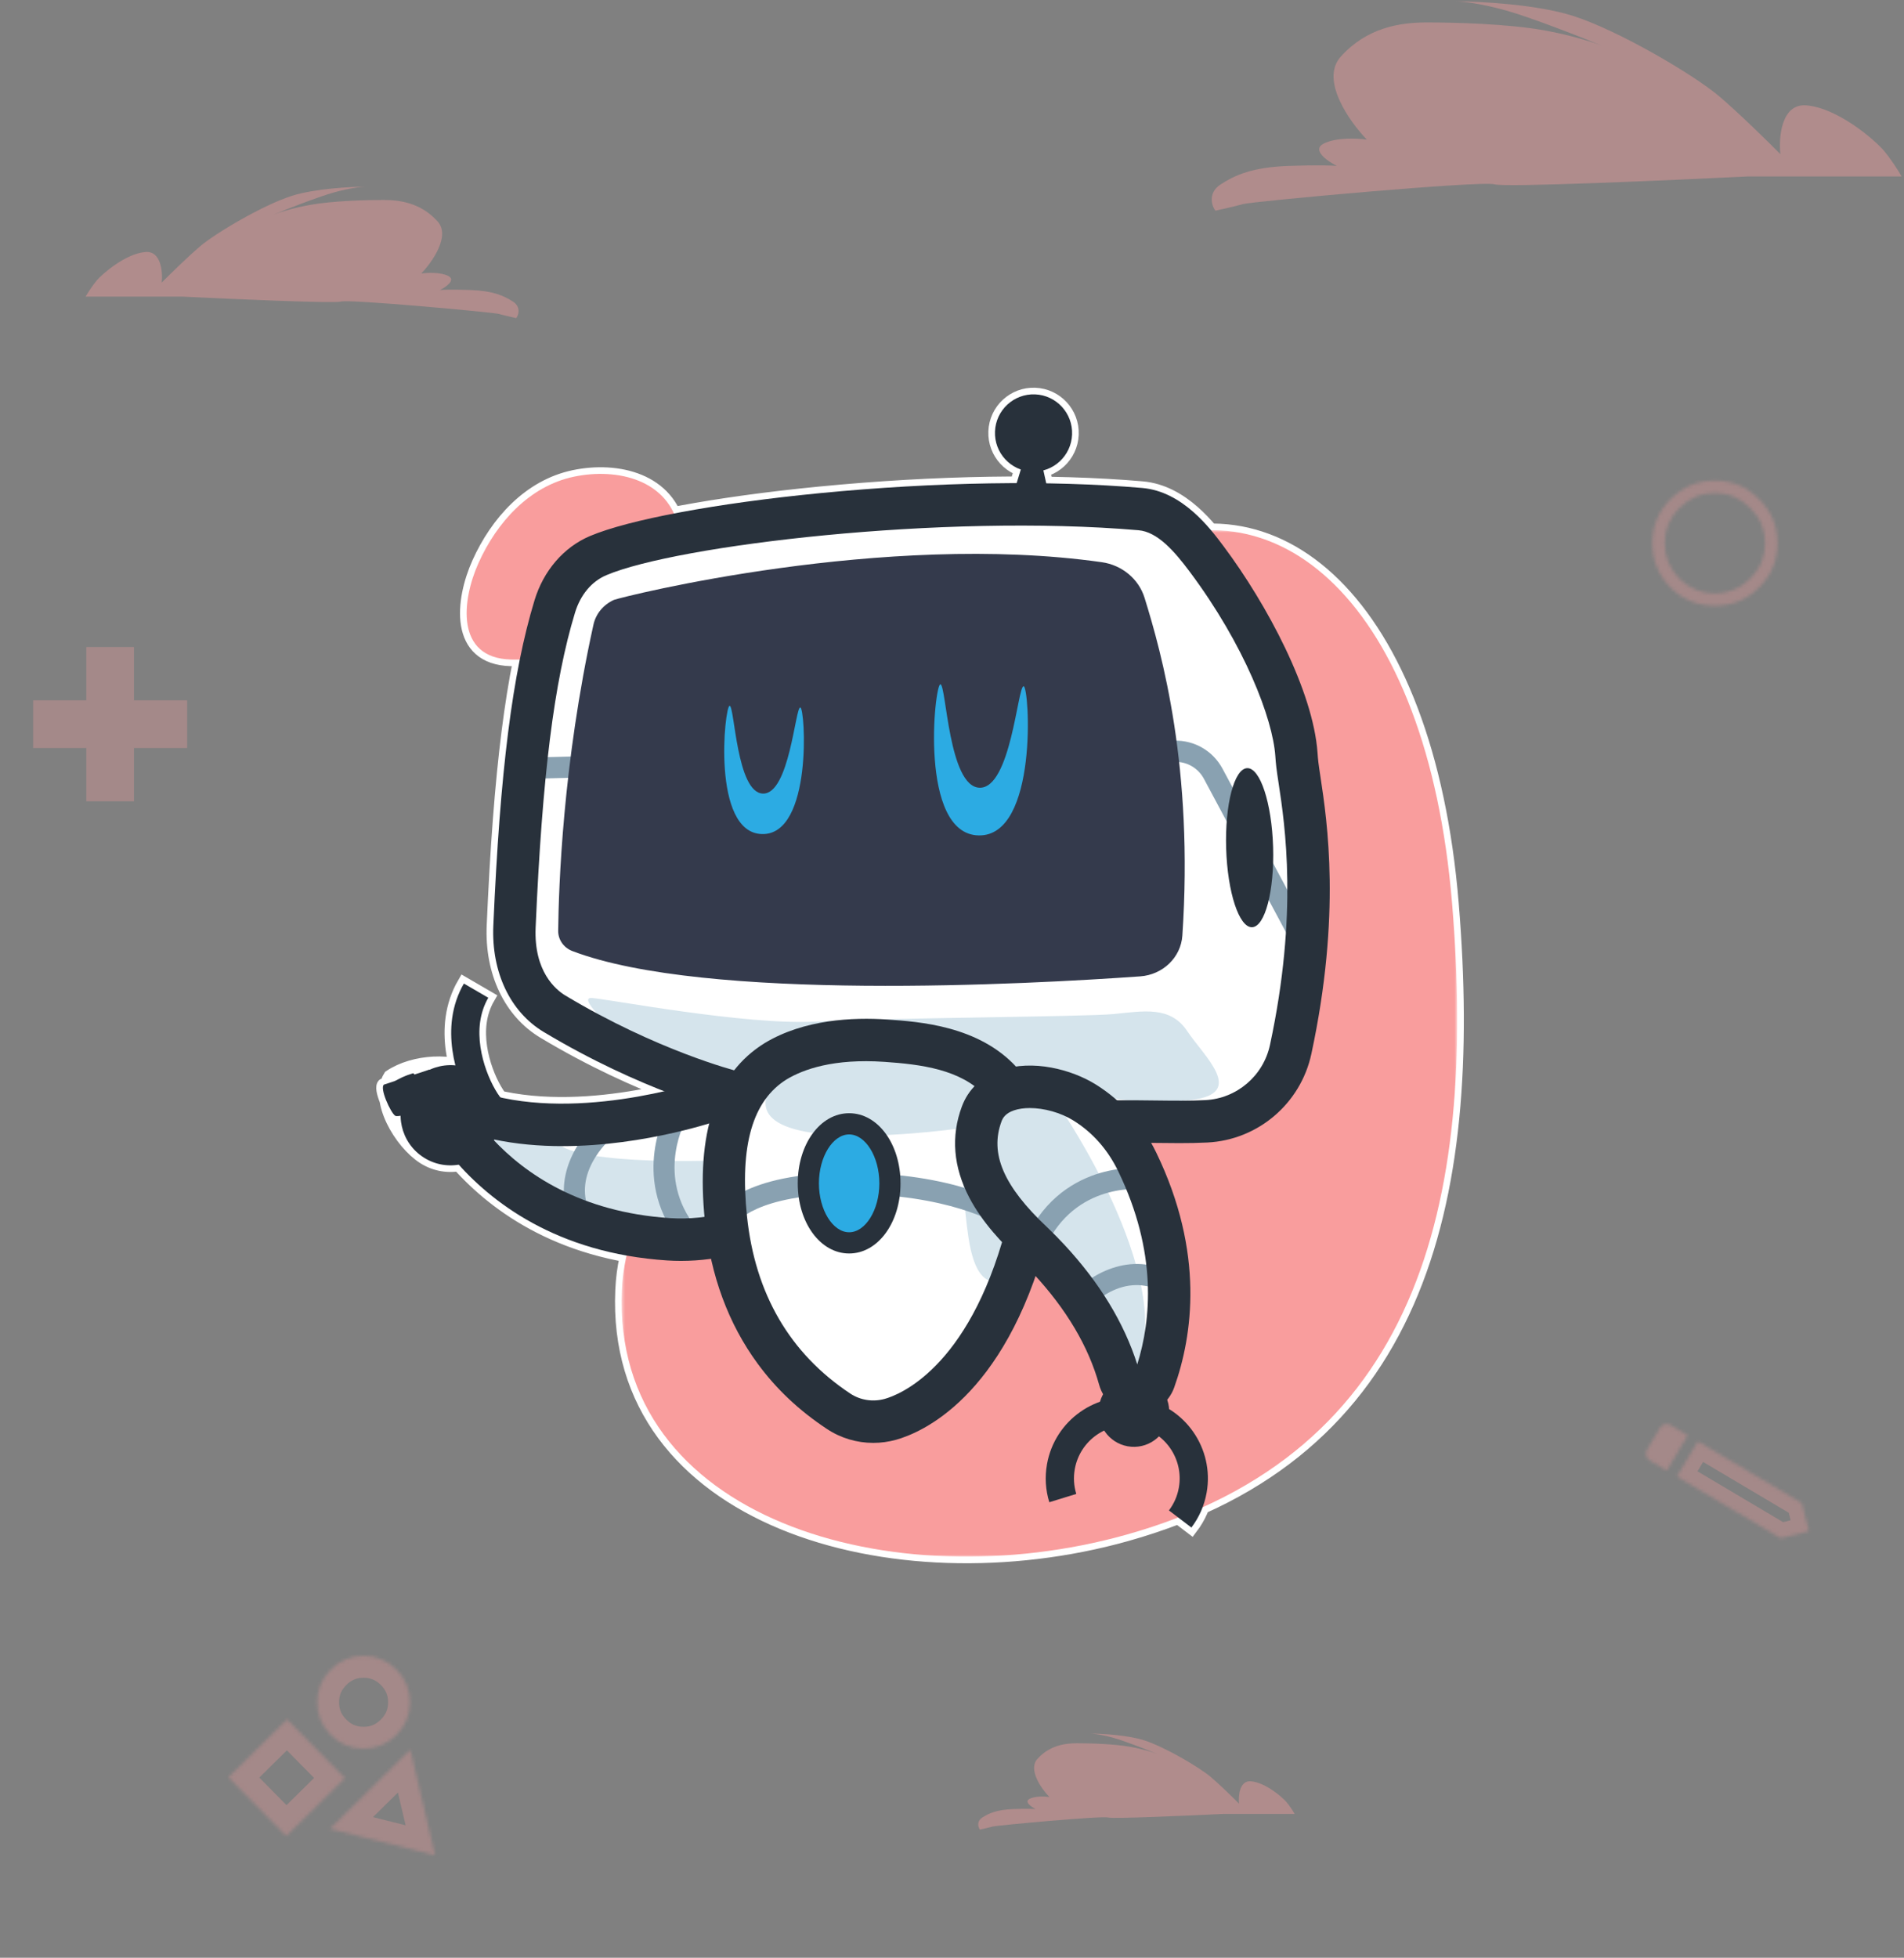 <svg width="574" height="590" viewBox="0 0 574 590" fill="none" xmlns="http://www.w3.org/2000/svg">
<rect x="0" y="0" width="574" height="590" fill="#808080" stroke="none"/>
<path opacity="0.4" d="M155.623 95.861C156.116 95.363 157.35 92.625 154.635 90.882C151.921 89.139 148.712 87.645 141.802 87.397C136.274 87.197 133.411 87.314 132.67 87.397C134.48 86.484 137.508 84.359 135.138 83.164C132.769 81.969 128.721 82.168 126.994 82.417C130.284 79.015 135.879 71.115 131.93 66.733C126.994 61.256 120.824 60.26 115.641 60.26C110.458 60.26 100.339 60.509 93.429 61.754C87.995 62.733 83.864 64.112 82.397 64.711C86.466 63.037 95.68 59.405 100.586 58.019C105.522 56.625 109.06 56.277 110.211 56.277C105.687 56.277 94.91 56.824 87.999 59.015C79.361 61.754 65.047 70.218 60.358 74.202C56.606 77.388 51.062 82.832 48.758 85.156C49.087 81.919 48.561 75.546 43.822 75.944C37.899 76.442 30.988 82.417 29.261 84.409C27.879 86.002 26.381 88.392 25.805 89.388H54.928C70.065 90.135 100.833 91.479 102.807 90.882C105.275 90.135 148.712 94.118 150.44 94.616C151.822 95.015 154.471 95.612 155.623 95.861Z" fill="#F99D9D"/>
<path opacity="0.4" d="M295.428 551.374C295.067 551.01 294.165 549.008 296.149 547.735C298.134 546.461 300.478 545.37 305.529 545.188C309.569 545.042 311.661 545.127 312.202 545.188C310.879 544.521 308.667 542.968 310.398 542.095C312.13 541.221 315.088 541.367 316.35 541.549C313.946 539.062 309.857 533.289 312.743 530.086C316.35 526.084 320.86 525.356 324.647 525.356C328.435 525.356 335.83 525.538 340.88 526.448C344.852 527.163 347.87 528.171 348.943 528.609C345.969 527.386 339.235 524.731 335.65 523.718C332.042 522.7 329.457 522.445 328.615 522.445C331.922 522.445 339.798 522.845 344.848 524.446C351.161 526.448 361.622 532.634 365.049 535.545C367.791 537.874 371.843 541.852 373.526 543.55C373.286 541.185 373.671 536.527 377.134 536.818C381.462 537.182 386.513 541.549 387.775 543.004C388.785 544.169 389.88 545.915 390.3 546.643H369.017C357.955 547.189 335.469 548.172 334.026 547.735C332.223 547.189 300.478 550.1 299.216 550.464C298.206 550.755 296.27 551.192 295.428 551.374Z" fill="#F99D9D"/>
<g opacity="0.3">
<mask id="path-3-outside-1_242_2982" maskUnits="userSpaceOnUse" x="9.703" y="194.361" width="47" height="48" fill="black">
<rect fill="white" x="9.703" y="194.361" width="47" height="48"/>
<path d="M51.9 220.873H35.838V236.935H30.568V220.873H14.506V215.603H30.568V199.541H35.838V215.603H51.9V220.873Z"/>
</mask>
<path d="M51.9 220.873V225.423H56.45V220.873H51.9ZM35.838 220.873V216.323H31.288V220.873H35.838ZM35.838 236.935V241.485H40.389V236.935H35.838ZM30.568 236.935H26.018V241.485H30.568V236.935ZM30.568 220.873H35.118V216.323H30.568V220.873ZM14.506 220.873H9.956V225.423H14.506V220.873ZM14.506 215.603V211.052H9.956V215.603H14.506ZM30.568 215.603V220.153H35.118V215.603H30.568ZM30.568 199.541V194.991H26.018V199.541H30.568ZM35.838 199.541H40.389V194.991H35.838V199.541ZM35.838 215.603H31.288V220.153H35.838V215.603ZM51.9 215.603H56.45V211.052H51.9V215.603ZM51.9 216.323H35.838V225.423H51.9V216.323ZM31.288 220.873V236.935H40.389V220.873H31.288ZM35.838 232.384H30.568V241.485H35.838V232.384ZM35.118 236.935V220.873H26.018V236.935H35.118ZM30.568 216.323H14.506V225.423H30.568V216.323ZM19.057 220.873V215.603H9.956V220.873H19.057ZM14.506 220.153H30.568V211.052H14.506V220.153ZM35.118 215.603V199.541H26.018V215.603H35.118ZM30.568 204.092H35.838V194.991H30.568V204.092ZM31.288 199.541V215.603H40.389V199.541H31.288ZM35.838 220.153H51.9V211.052H35.838V220.153ZM47.349 215.603V220.873H56.45V215.603H47.349Z" fill="#F99D9D" mask="url(#path-3-outside-1_242_2982)"/>
</g>
<g opacity="0.3">
<mask id="path-5-inside-2_242_2982" fill="white">
<path d="M506.289 174.41C509.299 177.361 512.87 178.836 517.001 178.836C521.132 178.836 524.673 177.361 527.624 174.41C530.634 171.4 532.139 167.83 532.139 163.698C532.139 159.567 530.634 156.026 527.624 153.075C524.673 150.065 521.132 148.56 517.001 148.56C512.87 148.56 509.299 150.065 506.289 153.075C503.338 156.026 501.863 159.567 501.863 163.698C501.863 167.83 503.338 171.4 506.289 174.41ZM503.633 150.419C507.352 146.701 511.807 144.842 517.001 144.842C522.195 144.842 526.621 146.701 530.28 150.419C533.998 154.078 535.857 158.505 535.857 163.698C535.857 168.892 533.998 173.348 530.28 177.066C526.621 180.725 522.195 182.554 517.001 182.554C511.807 182.554 507.352 180.725 503.633 177.066C499.974 173.348 498.145 168.892 498.145 163.698C498.145 158.505 499.974 154.078 503.633 150.419Z"/>
</mask>
<path d="M506.289 174.41L503.424 177.219L503.452 177.248L503.48 177.275L506.289 174.41ZM527.624 153.075L524.759 155.884L524.787 155.913L524.815 155.941L527.624 153.075ZM530.28 150.419L527.42 153.234L527.442 153.257L527.465 153.279L530.28 150.419ZM503.633 177.066L500.773 179.881L500.796 179.903L500.819 179.926L503.633 177.066ZM503.48 177.275C507.223 180.945 511.796 182.849 517.001 182.849V174.823C513.944 174.823 511.375 173.777 509.099 171.545L503.48 177.275ZM517.001 182.849C522.209 182.849 526.767 180.942 530.462 177.248L524.787 171.572C522.58 173.779 520.056 174.823 517.001 174.823V182.849ZM530.462 177.248C534.199 173.511 536.152 168.929 536.152 163.698H528.126C528.126 166.73 527.07 169.29 524.787 171.572L530.462 177.248ZM536.152 163.698C536.152 158.465 534.196 153.898 530.433 150.21L524.815 155.941C527.073 158.154 528.126 160.669 528.126 163.698H536.152ZM530.49 150.266C526.801 146.504 522.235 144.547 517.001 144.547V152.573C520.03 152.573 522.545 153.627 524.759 155.884L530.49 150.266ZM517.001 144.547C511.77 144.547 507.189 146.501 503.452 150.238L509.127 155.913C511.41 153.63 513.97 152.573 517.001 152.573V144.547ZM503.452 150.238C499.757 153.932 497.85 158.491 497.85 163.698H505.876C505.876 160.643 506.92 158.12 509.127 155.913L503.452 150.238ZM497.85 163.698C497.85 168.904 499.754 173.476 503.424 177.219L509.155 171.601C506.923 169.324 505.876 166.755 505.876 163.698H497.85ZM506.471 153.257C509.447 150.281 512.886 148.855 517.001 148.855V140.829C510.728 140.829 505.256 143.122 500.796 147.582L506.471 153.257ZM517.001 148.855C521.114 148.855 524.511 150.279 527.42 153.234L533.14 147.605C528.73 143.124 523.275 140.829 517.001 140.829V148.855ZM527.465 153.279C530.421 156.188 531.844 159.585 531.844 163.698H539.87C539.87 157.424 537.575 151.969 533.095 147.559L527.465 153.279ZM531.844 163.698C531.844 167.813 530.419 171.252 527.442 174.228L533.117 179.903C537.578 175.443 539.87 169.971 539.87 163.698H531.844ZM527.442 174.228C524.539 177.132 521.135 178.542 517.001 178.542V186.567C523.254 186.567 528.703 184.318 533.117 179.903L527.442 174.228ZM517.001 178.542C512.866 178.542 509.419 177.13 506.448 174.206L500.819 179.926C505.284 184.32 510.749 186.567 517.001 186.567V178.542ZM506.494 174.251C503.57 171.28 502.158 167.833 502.158 163.698H494.132C494.132 169.95 496.379 175.416 500.773 179.881L506.494 174.251ZM502.158 163.698C502.158 159.565 503.568 156.16 506.471 153.257L500.796 147.582C496.381 151.996 494.132 157.445 494.132 163.698H502.158Z" fill="#F99D9D" mask="url(#path-5-inside-2_242_2982)"/>
</g>
<g opacity="0.3">
<mask id="path-7-inside-3_242_2982" fill="white">
<path d="M86.305 553.325L104.001 535.882L86.557 518.186L68.862 535.63L86.305 553.325ZM95.637 512.908C95.61 516.744 96.956 520.042 99.676 522.801C102.396 525.561 105.674 526.954 109.51 526.982C113.346 527.009 116.644 525.663 119.403 522.943C122.163 520.223 123.556 516.945 123.584 513.109C123.611 509.273 122.265 505.975 119.545 503.216C116.825 500.456 113.547 499.063 109.711 499.035C105.875 499.008 102.577 500.354 99.818 503.074C97.058 505.794 95.665 509.073 95.637 512.908ZM131.166 559.093L123.688 527.289L99.473 551.159L131.166 559.093Z"/>
</mask>
<path d="M86.305 553.325L90.929 558.016L86.239 562.64L81.615 557.949L86.305 553.325ZM104.001 535.882L108.692 531.258L113.315 535.948L108.625 540.572L104.001 535.882ZM86.557 518.186L81.933 513.495L86.624 508.871L91.248 513.562L86.557 518.186ZM68.862 535.63L64.171 540.254L59.547 535.563L64.238 530.939L68.862 535.63ZM95.637 512.908L89.051 512.861L95.637 512.908ZM109.51 526.982L109.463 533.568L109.51 526.982ZM123.584 513.109L116.997 513.061L123.584 513.109ZM109.711 499.035L109.663 505.622L109.711 499.035ZM131.166 559.093L137.578 557.585L140.052 568.107L129.566 565.482L131.166 559.093ZM123.688 527.289L119.064 522.598L127.415 514.366L130.099 525.781L123.688 527.289ZM99.473 551.159L97.874 557.549L86.497 554.701L94.849 546.468L99.473 551.159ZM81.681 548.634L99.377 531.191L108.625 540.572L90.929 558.016L81.681 548.634ZM99.31 540.506L81.867 522.81L91.248 513.562L108.692 531.258L99.31 540.506ZM91.181 522.877L73.486 540.32L64.238 530.939L81.933 513.495L91.181 522.877ZM73.553 531.006L90.996 548.701L81.615 557.949L64.171 540.254L73.553 531.006ZM102.224 512.956C102.209 515.025 102.859 516.648 104.367 518.177L94.986 527.425C91.053 523.436 89.01 518.464 89.051 512.861L102.224 512.956ZM104.367 518.177C105.875 519.707 107.488 520.38 109.558 520.395L109.463 533.568C103.861 533.528 98.918 531.415 94.986 527.425L104.367 518.177ZM109.558 520.395C111.627 520.41 113.25 519.76 114.779 518.252L124.027 527.634C120.038 531.566 115.066 533.609 109.463 533.568L109.558 520.395ZM114.779 518.252C116.309 516.744 116.982 515.131 116.997 513.061L130.17 513.156C130.13 518.758 128.017 523.701 124.027 527.634L114.779 518.252ZM116.997 513.061C117.012 510.992 116.362 509.369 114.854 507.84L124.236 498.592C128.168 502.581 130.211 507.553 130.17 513.156L116.997 513.061ZM114.854 507.84C113.346 506.31 111.733 505.637 109.663 505.622L109.758 492.449C115.36 492.489 120.303 494.602 124.236 498.592L114.854 507.84ZM109.663 505.622C107.594 505.607 105.971 506.257 104.442 507.765L95.194 498.383C99.183 494.451 104.155 492.408 109.758 492.449L109.663 505.622ZM104.442 507.765C102.912 509.273 102.239 510.886 102.224 512.956L89.051 512.861C89.091 507.259 91.204 502.316 95.194 498.383L104.442 507.765ZM124.754 560.6L117.276 528.797L130.099 525.781L137.578 557.585L124.754 560.6ZM128.312 531.98L104.097 555.85L94.849 546.468L119.064 522.598L128.312 531.98ZM101.072 544.769L132.765 552.703L129.566 565.482L97.874 557.549L101.072 544.769Z" fill="#F99D9D" mask="url(#path-7-inside-3_242_2982)"/>
</g>
<g opacity="0.3">
<mask id="path-9-inside-4_242_2982" fill="white">
<path d="M503.621 429.484L508.797 432.556L502.495 443.174L497.319 440.102C496.788 439.787 496.441 439.312 496.279 438.677C496.118 438.043 496.194 437.46 496.509 436.929L500.448 430.293C500.764 429.762 501.238 429.415 501.873 429.254C502.507 429.092 503.09 429.168 503.621 429.484ZM536.872 463.578L505.548 444.986L511.85 434.368L543.174 452.96L545.332 461.42L536.872 463.578Z"/>
</mask>
<path d="M508.797 432.556L512.691 434.867L515.001 430.974L511.108 428.663L508.797 432.556ZM502.495 443.174L500.184 447.067L504.077 449.378L506.388 445.485L502.495 443.174ZM536.872 463.578L534.561 467.471L536.174 468.429L537.991 467.965L536.872 463.578ZM505.548 444.986L501.655 442.675L499.344 446.569L503.237 448.879L505.548 444.986ZM511.85 434.368L514.161 430.475L510.268 428.164L507.957 432.057L511.85 434.368ZM543.174 452.96L547.561 451.841L547.098 450.024L545.485 449.067L543.174 452.96ZM545.332 461.42L546.451 465.807L550.838 464.688L549.719 460.301L545.332 461.42ZM501.31 433.377L506.487 436.449L511.108 428.663L505.932 425.59L501.31 433.377ZM504.904 430.245L498.602 440.864L506.388 445.485L512.691 434.867L504.904 430.245ZM504.806 439.281L499.629 436.209L495.008 443.995L500.184 447.067L504.806 439.281ZM499.629 436.209C499.864 436.348 500.112 436.559 500.318 436.841C500.521 437.119 500.621 437.381 500.666 437.558L491.893 439.796C492.331 441.516 493.377 443.027 495.008 443.995L499.629 436.209ZM500.666 437.558C500.712 437.736 500.749 438.013 500.704 438.355C500.659 438.702 500.542 439.005 500.403 439.24L492.616 434.618C491.648 436.249 491.454 438.077 491.893 439.796L500.666 437.558ZM500.403 439.24L504.342 432.604L496.555 427.982L492.616 434.618L500.403 439.24ZM504.342 432.604C504.202 432.838 503.992 433.086 503.709 433.292C503.431 433.495 503.169 433.595 502.992 433.64L500.754 424.867C499.034 425.305 497.523 426.351 496.555 427.982L504.342 432.604ZM502.992 433.64C502.815 433.686 502.537 433.723 502.195 433.678C501.848 433.633 501.545 433.516 501.31 433.377L505.932 425.59C504.301 424.622 502.474 424.428 500.754 424.867L502.992 433.64ZM539.183 459.685L507.859 441.093L503.237 448.879L534.561 467.471L539.183 459.685ZM509.441 447.297L515.743 436.679L507.957 432.057L501.655 442.675L509.441 447.297ZM509.539 438.261L540.864 456.853L545.485 449.067L514.161 430.475L509.539 438.261ZM538.787 454.079L540.945 462.539L549.719 460.301L547.561 451.841L538.787 454.079ZM544.213 457.034L535.753 459.191L537.991 467.965L546.451 465.807L544.213 457.034Z" fill="#F99D9D" mask="url(#path-9-inside-4_242_2982)"/>
</g>
<path opacity="0.4" d="M366.437 63.492C365.651 62.699 363.684 58.335 368.01 55.558C372.336 52.781 377.449 50.401 388.46 50.004C397.269 49.687 401.831 49.872 403.011 50.004C400.127 48.549 395.303 45.164 399.079 43.26C402.854 41.355 409.304 41.673 412.056 42.07C406.813 36.648 397.899 24.059 404.191 17.077C412.056 8.349 421.888 6.763 430.147 6.763C438.406 6.763 454.53 7.159 465.541 9.143C474.2 10.703 480.782 12.901 483.121 13.855C476.636 11.188 461.954 5.4 454.136 3.192C446.271 0.971 440.634 0.415 438.799 0.415C446.009 0.415 463.181 1.288 474.193 4.779C487.957 9.143 510.767 22.631 518.239 28.978C524.217 34.056 533.052 42.731 536.723 46.433C536.199 41.276 537.038 31.12 544.588 31.755C554.027 32.549 565.038 42.07 567.791 45.243C569.994 47.782 572.379 51.591 573.297 53.178H526.891C502.771 54.368 453.743 56.51 450.597 55.558C446.664 54.368 377.449 60.715 374.696 61.508C372.493 62.143 368.272 63.095 366.437 63.492Z" fill="#F99D9D"/>
<path fill-rule="evenodd" clip-rule="evenodd" d="M187.492 388.807C184.389 457.907 269.188 482.204 339.509 462.515C427.232 437.954 445.265 363.526 437.773 272.405C430.281 181.284 384.017 141.985 337.85 167.321C291.684 192.657 337.708 276.766 300.314 302.208C262.92 327.65 189.98 333.376 187.492 388.807Z" fill="#F99D9D"/>
<path fill-rule="evenodd" clip-rule="evenodd" d="M154.064 198.762C137.241 198.344 139.2 180.905 144.265 169.657C149.732 157.515 159.501 146.517 172.976 143.669C186.136 140.888 201.772 144.569 204.703 159.525C207.952 176.101 182.728 199.475 154.064 198.762Z" fill="#F99D9D"/>
<path fill-rule="evenodd" clip-rule="evenodd" d="M345.043 421.045C345.043 421.045 351.526 371.846 351.387 368.859C351.248 365.872 342.329 344.497 342.329 344.497L361.331 338.68C361.331 338.68 380.721 334.492 384.599 317.346C388.477 300.2 398.947 226.757 388.089 207.327C377.23 187.898 356.677 158.387 345.043 157.016C333.409 155.645 223.662 160.308 223.662 160.308C223.662 160.308 184.495 168.079 183.331 168.468C182.168 168.857 171.697 179.349 171.697 179.349C171.697 179.349 158.124 255.901 158.124 258.233C158.124 260.564 154.634 286.211 159.676 293.594C164.717 300.978 168.207 309.527 174.412 312.635C180.617 315.744 208.926 331.676 208.926 331.676C208.926 331.676 197.68 335.216 184.883 336.361C172.085 337.505 134.18 340.225 134.18 340.225C134.18 340.225 154.599 357.712 158.882 360.432C163.166 363.152 181.78 372.747 190.7 373.584C199.619 374.421 219.397 373.968 219.397 373.968C219.397 373.968 225.214 393.851 229.867 401.623C234.521 409.395 242.277 423.772 247.318 426.493C252.359 429.213 268.647 431.544 272.913 427.27C277.178 422.995 289.588 405.509 290.751 402.788C291.915 400.068 306.263 385.69 307.039 383.747C307.815 381.805 310.917 375.074 310.917 375.074L345.043 421.045Z" fill="white"/>
<path fill-rule="evenodd" clip-rule="evenodd" d="M186.861 312.129C186.861 312.129 173.531 300.476 178.352 300.76C183.174 301.044 224.584 309.003 245.855 307.866C267.128 306.729 326.974 306.444 335.766 305.592C344.559 304.739 352.784 303.034 357.889 310.707C362.995 318.381 375.758 329.465 359.307 331.455C342.857 333.444 328.959 329.75 328.959 329.75L319.883 334.297C319.883 334.297 353.919 384.033 343.14 411.317C332.362 438.601 334.348 406.77 332.93 403.075C331.512 399.38 314.777 376.075 313.643 375.223C312.509 374.37 306.772 382.161 306.772 382.161C306.772 382.161 295.349 395.828 291.945 372.807C289.078 353.409 290.953 339.839 290.953 339.839C290.953 339.839 219.762 350.346 232.242 327.542C244.722 304.739 218.226 339.697 218.226 339.697L218.333 349.644C218.333 349.644 174.949 351.633 167.575 344.244C160.2 336.855 145.071 337.379 144.695 338.68C144.317 339.98 172.963 370.614 174.382 370.929C175.8 371.243 214.089 374.56 214.089 374.56L218.226 331.738L186.861 312.129Z" fill="#D5E4EC"/>
<path fill-rule="evenodd" clip-rule="evenodd" d="M221.615 368.859C221.65 368.805 221.663 368.774 221.663 368.774L216.047 365.737C216.726 364.477 223.615 353.423 255.99 353.423C287.958 353.423 303.371 363.022 304.012 363.431L300.594 368.831C300.45 368.741 285.9 359.817 255.99 359.817C227.567 359.817 221.672 368.769 221.615 368.859Z" fill="#89A1B1"/>
<path fill-rule="evenodd" clip-rule="evenodd" d="M389.791 284.89L362.946 234.709C361.207 231.46 357.837 229.501 354.164 229.598L159.05 234.732L158.883 228.34L353.997 223.205C360.099 223.046 365.684 226.296 368.57 231.688L395.415 281.869L389.791 284.89Z" fill="#89A1B1"/>
<path fill-rule="evenodd" clip-rule="evenodd" d="M263.266 434.835C258.328 434.835 253.464 433.403 249.289 430.636C240.858 425.045 234.027 418.606 228.407 410.951C219.587 398.94 214.238 384.463 212.509 367.922C209.742 341.458 215.806 323.433 230.532 314.349L230.592 314.313C242.427 307.189 257.194 306.537 267.499 307.246C277.14 307.909 295.084 309.142 306.496 321.648C306.893 322.079 307.304 322.555 307.736 323.083L297.863 331.188C297.589 330.854 297.338 330.562 297.094 330.297C289.728 322.226 277.505 320.754 266.626 320.006C251.298 318.952 242.165 322.275 237.195 325.257C226.885 331.638 222.962 345.159 225.202 366.589C227.643 389.931 238.116 407.891 256.332 419.97C259.369 421.982 263.164 422.565 266.743 421.567C270.841 420.425 291.857 412.592 303.194 370.46L315.517 373.789C302.707 421.395 277.565 431.826 270.164 433.889C267.891 434.523 265.57 434.835 263.266 434.835Z" fill="#28313B"/>
<path fill-rule="evenodd" clip-rule="evenodd" d="M185.079 180.788C187.91 179.76 266.443 160.079 332.173 169.431C338.259 170.297 343.285 174.48 345.047 180.149C350.281 196.989 359.851 231.392 356.444 281.957C356.002 288.526 350.569 293.757 343.742 294.243C310.021 296.639 212.686 301.922 172.553 286.616C169.947 285.622 168.244 283.196 168.275 280.502C168.432 267.359 169.623 230.258 178.911 188.232C179.635 184.957 181.927 182.209 185.079 180.788Z" fill="#343A4C"/>
<path fill-rule="evenodd" clip-rule="evenodd" d="M348.191 344.436C344.553 344.392 340.428 344.342 335.834 344.374L335.745 331.585C340.462 331.552 344.65 331.604 348.346 331.648C353.869 331.715 358.639 331.773 363.348 331.54C372.836 331.072 380.858 324.236 382.859 314.916C391.4 275.175 387.385 248.705 385.455 235.985C385.175 234.142 384.934 232.55 384.774 231.206C384.63 230.004 384.541 228.85 384.466 227.784C383.683 216.625 375.272 194.497 358.657 172.284C354.025 166.087 348.953 160.288 343.242 159.797C284.202 154.726 203.926 164.361 182.805 173.334C178.347 175.228 174.988 179.246 173.346 184.645C167.012 205.485 163.463 233.854 161.478 279.506C160.897 292.81 167.568 298.287 170.463 300.025C198.2 316.664 221.873 322.703 222.109 322.763L219.015 335.171C217.976 334.91 193.253 328.602 163.906 310.997C153.789 304.925 148.115 292.945 148.726 278.948C150.761 232.162 154.473 202.845 161.137 180.92C163.858 171.965 169.94 164.908 177.824 161.559C189.472 156.61 216.038 151.653 247.153 148.622C282.037 145.225 316.548 144.668 344.332 147.054C356.528 148.102 364.865 159.255 368.871 164.615C382.029 182.207 395.893 208.285 397.198 226.888C397.261 227.79 397.335 228.753 397.447 229.684C397.584 230.832 397.811 232.329 398.074 234.063C400.117 247.537 404.37 275.574 395.337 317.607C392.122 332.58 379.226 343.561 363.978 344.314C361.167 344.453 358.401 344.497 355.525 344.497C353.182 344.497 350.766 344.467 348.191 344.436Z" fill="#28313B"/>
<path fill-rule="evenodd" clip-rule="evenodd" d="M369.649 255.678C370.052 268.915 373.545 279.549 377.453 279.43C381.362 279.311 384.204 268.484 383.802 255.246C383.4 242.01 379.906 231.375 375.998 231.495C372.089 231.613 369.247 242.441 369.649 255.678Z" fill="#28313B"/>
<path fill-rule="evenodd" clip-rule="evenodd" d="M299.961 130.038C300.212 123.608 305.618 118.598 312.035 118.85C318.452 119.101 323.452 124.518 323.201 130.948C322.95 137.378 317.544 142.388 311.127 142.136C304.709 141.885 299.711 136.468 299.961 130.038Z" fill="#28313B"/>
<path fill-rule="evenodd" clip-rule="evenodd" d="M303.189 156.439L317.926 157.016L314.307 140.672L308.071 140.428L303.189 156.439Z" fill="#28313B"/>
<path fill-rule="evenodd" clip-rule="evenodd" d="M243.689 356.62C243.689 346.712 249.196 338.68 255.99 338.68C262.783 338.68 268.29 346.712 268.29 356.62C268.29 366.528 262.783 374.56 255.99 374.56C249.196 374.56 243.689 366.528 243.689 356.62Z" fill="#2CABE3"/>
<path fill-rule="evenodd" clip-rule="evenodd" d="M255.99 341.877C251.052 341.877 246.88 348.629 246.88 356.62C246.88 364.611 251.052 371.362 255.99 371.362C260.928 371.362 265.1 364.611 265.1 356.62C265.1 348.629 260.928 341.877 255.99 341.877ZM255.99 377.757C247.302 377.757 240.498 368.473 240.498 356.62C240.498 344.767 247.302 335.483 255.99 335.483C264.676 335.483 271.481 344.767 271.481 356.62C271.481 368.473 264.676 377.757 255.99 377.757Z" fill="#28313B"/>
<path fill-rule="evenodd" clip-rule="evenodd" d="M316.056 373.968L310.44 370.932C316.643 359.411 326.072 354.908 332.89 353.161C340.222 351.28 346.12 352.114 346.367 352.15L345.449 358.478C344.651 358.365 325.769 355.93 316.056 373.968Z" fill="#89A1B1"/>
<path fill-rule="evenodd" clip-rule="evenodd" d="M326.99 395.395L322.023 391.38C326.395 385.933 338.16 377.112 351.387 382.707L348.905 388.598C343.922 386.49 338.794 386.922 333.663 389.882C329.579 392.238 327.015 395.364 326.99 395.395Z" fill="#89A1B1"/>
<path fill-rule="evenodd" clip-rule="evenodd" d="M352.308 427.237C351.281 433.031 345.761 436.894 339.978 435.865C334.195 434.835 330.34 429.303 331.367 423.508C332.395 417.715 337.916 413.851 343.698 414.881C349.48 415.911 353.336 421.442 352.308 427.237Z" fill="#28313B"/>
<path fill-rule="evenodd" clip-rule="evenodd" d="M359.171 460.347L352.397 455.187C353.934 453.161 354.94 450.854 355.387 448.327C356.924 439.662 351.139 431.36 342.491 429.82C333.841 428.281 325.554 434.077 324.018 442.742C323.569 445.269 323.721 447.783 324.468 450.216L316.334 452.721C315.187 448.982 314.953 445.123 315.64 441.251C317.998 427.957 330.712 419.063 343.979 421.425C357.247 423.787 366.123 436.524 363.765 449.819C363.079 453.691 361.533 457.233 359.171 460.347Z" fill="#28313B"/>
<path fill-rule="evenodd" clip-rule="evenodd" d="M310.451 333.928C308.695 333.928 307.057 334.155 305.664 334.632C303.091 335.513 302.3 336.946 301.928 337.947C298.328 347.649 302.542 357.461 315.591 369.762L315.783 369.945C315.874 370.032 315.967 370.12 316.059 370.21C317.678 371.769 319.306 373.427 320.869 375.109C331.483 386.529 338.869 398.654 342.849 411.191C347.051 397.739 348.947 377.423 337.106 352.963C333.951 346.447 329.416 341.312 323.626 337.698C319.766 335.292 314.752 333.928 310.451 333.928ZM342.81 426.045C342.663 426.045 342.515 426.042 342.366 426.037C337.169 425.846 332.745 422.348 331.358 417.329C328.172 405.827 321.5 394.552 311.527 383.823C310.125 382.313 308.665 380.827 307.188 379.404L306.841 379.073C302.482 374.964 296.222 368.604 292.178 360.844C287.388 351.648 286.642 342.445 289.965 333.49C291.912 328.245 295.914 324.454 301.539 322.529C311.313 319.184 323.062 322.285 330.371 326.84C338.239 331.751 344.368 338.661 348.589 347.381C363.175 377.512 359.568 402.504 353.974 418.164C352.277 422.922 347.826 426.045 342.81 426.045Z" fill="#28313B"/>
<path fill-rule="evenodd" clip-rule="evenodd" d="M206.352 375.641C197.596 365.926 196.519 355.515 197.158 348.492C197.844 340.94 200.603 335.65 200.72 335.429L206.36 338.422L203.54 336.925L206.364 338.415C205.991 339.13 197.378 356.143 211.088 371.355L206.352 375.641Z" fill="#89A1B1"/>
<path fill-rule="evenodd" clip-rule="evenodd" d="M172.008 368.067C166.063 354.97 174.539 342.944 179.852 338.415L183.987 343.285L181.92 340.85L183.994 343.279C183.963 343.306 180.916 345.961 178.678 350.116C175.867 355.336 175.578 360.485 177.817 365.419L172.008 368.067Z" fill="#89A1B1"/>
<path fill-rule="evenodd" clip-rule="evenodd" d="M143.911 323.352C136.886 318.882 124.709 319.634 117.577 324.421C113.116 331.46 120.732 344.373 127.757 348.843C134.782 353.312 144.093 351.229 148.554 344.19C153.014 337.151 150.936 327.821 143.911 323.352Z" fill="#28313B"/>
<path fill-rule="evenodd" clip-rule="evenodd" d="M146.187 338.285C140.931 333.289 134.573 319.591 136.308 306.868C136.823 303.095 138.014 299.575 139.85 296.407L147.209 300.687C145.934 302.889 145.103 305.358 144.739 308.023C143.381 317.981 148.772 328.99 152.043 332.1L146.187 338.285Z" fill="#28313B"/>
<path fill-rule="evenodd" clip-rule="evenodd" d="M205.301 379.991C203.905 379.991 202.515 379.946 201.129 379.855C167.78 377.676 147.879 362.189 137.056 349.579C133.669 345.629 133.232 339.999 135.965 335.568C138.698 331.137 143.918 329.012 148.955 330.281C178.171 337.635 213.724 325.175 214.08 325.048L218.369 337.094C217.149 337.53 194.762 345.405 169.545 345.406C162.649 345.406 155.544 344.817 148.598 343.326C158.188 353.631 174.879 365.324 201.96 367.093C207.714 367.47 213.609 366.866 219.485 365.3L222.766 377.659C216.949 379.211 211.091 379.991 205.301 379.991Z" fill="#28313B"/>
<path fill-rule="evenodd" clip-rule="evenodd" d="M124.709 320.493L134.78 332.156C134.78 332.156 120.529 337.124 119.15 336.26C117.772 335.395 114.27 327.673 115.809 326.843" fill="#28313B"/>
<path fill-rule="evenodd" clip-rule="evenodd" d="M295.007 251.763C276.953 251.349 281.711 206.193 283.498 206.234C285.285 206.275 285.945 237.177 295.335 237.392C304.726 237.607 306.798 206.768 308.584 206.809C310.37 206.85 313.062 252.177 295.007 251.763Z" fill="#2CABE3"/>
<path fill-rule="evenodd" clip-rule="evenodd" d="M229.734 251.358C214.406 251.007 218.446 212.671 219.963 212.706C221.479 212.741 222.041 238.975 230.012 239.158C237.985 239.341 239.744 213.16 241.26 213.195C242.776 213.229 245.061 251.71 229.734 251.358Z" fill="#2CABE3"/>
<path d="M124.709 320.493L134.78 332.156C134.78 332.156 120.529 337.124 119.15 336.26C117.772 335.395 114.27 327.673 115.809 326.843M187.492 388.807C184.389 457.907 269.188 482.204 339.509 462.515C427.232 437.954 445.265 363.526 437.773 272.405C430.281 181.284 384.017 141.985 337.85 167.321C291.684 192.657 337.708 276.766 300.314 302.208C262.92 327.65 189.98 333.376 187.492 388.807ZM154.064 198.762C137.241 198.344 139.2 180.905 144.265 169.657C149.732 157.515 159.501 146.517 172.976 143.669C186.136 140.888 201.772 144.569 204.703 159.525C207.952 176.101 182.728 199.475 154.064 198.762ZM345.043 421.045C345.043 421.045 351.526 371.846 351.387 368.859C351.248 365.872 342.329 344.497 342.329 344.497L361.331 338.68C361.331 338.68 380.721 334.492 384.599 317.346C388.477 300.2 398.947 226.757 388.089 207.327C377.23 187.898 356.677 158.387 345.043 157.016C333.409 155.645 223.662 160.308 223.662 160.308C223.662 160.308 184.495 168.079 183.331 168.468C182.168 168.857 171.697 179.349 171.697 179.349C171.697 179.349 158.124 255.901 158.124 258.233C158.124 260.564 154.634 286.211 159.676 293.594C164.717 300.978 168.207 309.527 174.412 312.635C180.617 315.744 208.926 331.676 208.926 331.676C208.926 331.676 197.68 335.216 184.883 336.361C172.085 337.505 134.18 340.225 134.18 340.225C134.18 340.225 154.599 357.712 158.882 360.432C163.166 363.152 181.78 372.747 190.7 373.584C199.619 374.421 219.397 373.968 219.397 373.968C219.397 373.968 225.214 393.851 229.867 401.623C234.521 409.395 242.277 423.772 247.318 426.493C252.359 429.213 268.647 431.544 272.913 427.27C277.178 422.995 289.588 405.509 290.751 402.788C291.915 400.068 306.263 385.69 307.039 383.747C307.815 381.805 310.917 375.074 310.917 375.074L345.043 421.045ZM186.861 312.129C186.861 312.129 173.531 300.476 178.352 300.76C183.174 301.044 224.584 309.003 245.855 307.866C267.128 306.729 326.974 306.444 335.766 305.592C344.559 304.739 352.784 303.034 357.889 310.707C362.995 318.381 375.758 329.465 359.307 331.455C342.857 333.444 328.959 329.75 328.959 329.75L319.883 334.297C319.883 334.297 353.919 384.033 343.14 411.317C332.362 438.601 334.348 406.77 332.93 403.075C331.512 399.38 314.777 376.075 313.643 375.223C312.509 374.37 306.772 382.161 306.772 382.161C306.772 382.161 295.349 395.828 291.945 372.807C289.078 353.409 290.953 339.839 290.953 339.839C290.953 339.839 219.762 350.346 232.242 327.542C244.722 304.739 218.226 339.697 218.226 339.697L218.333 349.644C218.333 349.644 174.949 351.633 167.575 344.244C160.2 336.855 145.071 337.379 144.695 338.68C144.317 339.98 172.963 370.614 174.382 370.929C175.8 371.243 214.089 374.56 214.089 374.56L218.226 331.738L186.861 312.129ZM221.615 368.859C221.65 368.805 221.663 368.774 221.663 368.774L216.047 365.737C216.726 364.477 223.615 353.423 255.99 353.423C287.958 353.423 303.371 363.022 304.012 363.431L300.594 368.831C300.45 368.741 285.9 359.817 255.99 359.817C227.567 359.817 221.672 368.769 221.615 368.859ZM389.791 284.89L362.946 234.709C361.207 231.46 357.837 229.501 354.164 229.598L159.05 234.732L158.883 228.34L353.997 223.205C360.099 223.046 365.684 226.296 368.57 231.688L395.415 281.869L389.791 284.89ZM263.266 434.835C258.328 434.835 253.464 433.403 249.289 430.636C240.858 425.045 234.027 418.606 228.407 410.951C219.587 398.94 214.238 384.463 212.509 367.922C209.742 341.458 215.806 323.433 230.532 314.349L230.592 314.313C242.427 307.189 257.194 306.537 267.499 307.246C277.14 307.909 295.084 309.142 306.496 321.648C306.893 322.079 307.304 322.555 307.736 323.083L297.863 331.188C297.589 330.854 297.338 330.562 297.094 330.297C289.728 322.226 277.505 320.754 266.626 320.006C251.298 318.952 242.165 322.275 237.195 325.257C226.885 331.638 222.962 345.159 225.202 366.589C227.643 389.931 238.116 407.891 256.332 419.97C259.369 421.982 263.164 422.565 266.743 421.567C270.841 420.425 291.857 412.592 303.194 370.46L315.517 373.789C302.707 421.395 277.565 431.826 270.164 433.889C267.891 434.523 265.57 434.835 263.266 434.835ZM185.079 180.788C187.91 179.76 266.443 160.079 332.173 169.431C338.259 170.297 343.285 174.48 345.047 180.149C350.281 196.989 359.851 231.392 356.444 281.957C356.002 288.526 350.569 293.757 343.742 294.243C310.021 296.639 212.686 301.922 172.553 286.616C169.947 285.622 168.244 283.196 168.275 280.502C168.432 267.359 169.623 230.258 178.911 188.232C179.635 184.957 181.927 182.209 185.079 180.788ZM348.191 344.436C344.553 344.392 340.428 344.342 335.834 344.374L335.745 331.585C340.462 331.552 344.65 331.604 348.346 331.648C353.869 331.715 358.639 331.773 363.348 331.54C372.836 331.072 380.858 324.236 382.859 314.916C391.4 275.175 387.385 248.705 385.455 235.985C385.175 234.142 384.934 232.55 384.774 231.206C384.63 230.004 384.541 228.85 384.466 227.784C383.683 216.625 375.272 194.497 358.657 172.284C354.025 166.087 348.953 160.288 343.242 159.797C284.202 154.726 203.926 164.361 182.805 173.334C178.347 175.228 174.988 179.246 173.346 184.645C167.012 205.485 163.463 233.854 161.478 279.506C160.897 292.81 167.568 298.287 170.463 300.025C198.2 316.664 221.873 322.703 222.109 322.763L219.015 335.171C217.976 334.91 193.253 328.602 163.906 310.997C153.789 304.925 148.115 292.945 148.726 278.948C150.761 232.162 154.473 202.845 161.137 180.92C163.858 171.965 169.94 164.908 177.824 161.559C189.472 156.61 216.038 151.653 247.153 148.622C282.037 145.225 316.548 144.668 344.332 147.054C356.528 148.102 364.865 159.255 368.871 164.615C382.029 182.207 395.893 208.285 397.198 226.888C397.261 227.79 397.335 228.753 397.447 229.684C397.584 230.832 397.811 232.329 398.074 234.063C400.117 247.537 404.37 275.574 395.337 317.607C392.122 332.58 379.226 343.561 363.978 344.314C361.167 344.453 358.401 344.497 355.525 344.497C353.182 344.497 350.766 344.467 348.191 344.436ZM369.649 255.678C370.052 268.915 373.545 279.549 377.453 279.43C381.362 279.311 384.204 268.484 383.802 255.246C383.4 242.01 379.906 231.375 375.998 231.495C372.089 231.613 369.247 242.441 369.649 255.678ZM299.961 130.038C300.212 123.608 305.618 118.598 312.035 118.85C318.452 119.101 323.452 124.518 323.201 130.948C322.95 137.378 317.544 142.388 311.127 142.136C304.709 141.885 299.711 136.468 299.961 130.038ZM303.189 156.439L317.926 157.016L314.307 140.672L308.071 140.428L303.189 156.439ZM243.689 356.62C243.689 346.712 249.196 338.68 255.99 338.68C262.783 338.68 268.29 346.712 268.29 356.62C268.29 366.528 262.783 374.56 255.99 374.56C249.196 374.56 243.689 366.528 243.689 356.62ZM255.99 341.877C251.052 341.877 246.88 348.629 246.88 356.62C246.88 364.611 251.052 371.362 255.99 371.362C260.928 371.362 265.1 364.611 265.1 356.62C265.1 348.629 260.928 341.877 255.99 341.877ZM255.99 377.757C247.302 377.757 240.498 368.473 240.498 356.62C240.498 344.767 247.302 335.483 255.99 335.483C264.676 335.483 271.481 344.767 271.481 356.62C271.481 368.473 264.676 377.757 255.99 377.757ZM316.056 373.968L310.44 370.932C316.643 359.411 326.072 354.908 332.89 353.161C340.222 351.28 346.12 352.114 346.367 352.15L345.449 358.478C344.651 358.365 325.769 355.93 316.056 373.968ZM326.99 395.395L322.023 391.38C326.395 385.933 338.16 377.112 351.387 382.707L348.905 388.598C343.922 386.49 338.794 386.922 333.663 389.882C329.579 392.238 327.015 395.364 326.99 395.395ZM352.308 427.237C351.281 433.031 345.761 436.894 339.978 435.865C334.195 434.835 330.34 429.303 331.367 423.508C332.395 417.715 337.916 413.851 343.698 414.881C349.48 415.911 353.336 421.442 352.308 427.237ZM359.171 460.347L352.397 455.187C353.934 453.161 354.94 450.854 355.387 448.327C356.924 439.662 351.139 431.36 342.491 429.82C333.841 428.281 325.554 434.077 324.018 442.742C323.569 445.269 323.721 447.783 324.468 450.216L316.334 452.721C315.187 448.982 314.953 445.123 315.64 441.251C317.998 427.957 330.712 419.063 343.979 421.425C357.247 423.787 366.123 436.524 363.765 449.819C363.079 453.691 361.533 457.233 359.171 460.347ZM310.451 333.928C308.695 333.928 307.057 334.155 305.664 334.632C303.091 335.513 302.3 336.946 301.928 337.947C298.328 347.649 302.542 357.461 315.591 369.762L315.783 369.945C315.874 370.032 315.967 370.12 316.059 370.21C317.678 371.769 319.306 373.427 320.869 375.109C331.483 386.529 338.869 398.654 342.849 411.191C347.051 397.739 348.947 377.423 337.106 352.963C333.951 346.447 329.416 341.312 323.626 337.698C319.766 335.292 314.752 333.928 310.451 333.928ZM342.81 426.045C342.663 426.045 342.515 426.042 342.366 426.037C337.169 425.846 332.745 422.348 331.358 417.329C328.172 405.827 321.5 394.552 311.527 383.823C310.125 382.313 308.665 380.827 307.188 379.404L306.841 379.073C302.482 374.964 296.222 368.604 292.178 360.844C287.388 351.648 286.642 342.445 289.965 333.49C291.912 328.245 295.914 324.454 301.539 322.529C311.313 319.184 323.062 322.285 330.371 326.84C338.239 331.751 344.368 338.661 348.589 347.381C363.175 377.512 359.568 402.504 353.974 418.164C352.277 422.922 347.826 426.045 342.81 426.045ZM206.352 375.641C197.596 365.926 196.519 355.515 197.158 348.492C197.844 340.94 200.603 335.65 200.72 335.429L206.36 338.422L203.54 336.925L206.364 338.415C205.991 339.13 197.378 356.143 211.088 371.355L206.352 375.641ZM172.008 368.067C166.063 354.97 174.539 342.944 179.852 338.415L183.987 343.285L181.92 340.85L183.994 343.279C183.963 343.306 180.916 345.961 178.678 350.116C175.867 355.336 175.578 360.485 177.817 365.419L172.008 368.067ZM143.911 323.352C136.886 318.882 124.709 319.634 117.577 324.421C113.116 331.46 120.732 344.373 127.757 348.843C134.782 353.312 144.093 351.229 148.554 344.19C153.014 337.151 150.936 327.821 143.911 323.352ZM146.187 338.285C140.931 333.289 134.573 319.591 136.308 306.868C136.823 303.095 138.014 299.575 139.85 296.407L147.209 300.687C145.934 302.889 145.103 305.358 144.739 308.023C143.381 317.981 148.772 328.99 152.043 332.1L146.187 338.285ZM205.301 379.991C203.905 379.991 202.515 379.946 201.129 379.855C167.78 377.676 147.879 362.189 137.056 349.579C133.669 345.629 133.232 339.999 135.965 335.568C138.698 331.137 143.918 329.012 148.955 330.281C178.171 337.635 213.724 325.175 214.08 325.048L218.369 337.094C217.149 337.53 194.762 345.405 169.545 345.406C162.649 345.406 155.544 344.817 148.598 343.326C158.188 353.631 174.879 365.324 201.96 367.093C207.714 367.47 213.609 366.866 219.485 365.3L222.766 377.659C216.949 379.211 211.091 379.991 205.301 379.991ZM295.007 251.763C276.953 251.349 281.711 206.193 283.498 206.234C285.285 206.275 285.945 237.177 295.335 237.392C304.726 237.607 306.798 206.768 308.584 206.809C310.37 206.85 313.062 252.177 295.007 251.763ZM229.734 251.358C214.406 251.007 218.446 212.671 219.963 212.706C221.479 212.741 222.041 238.975 230.012 239.158C237.985 239.341 239.744 213.16 241.26 213.195C242.776 213.229 245.061 251.71 229.734 251.358Z" stroke="white" stroke-width="4"/>
<mask id="mask0_242_2982" style="mask-type:luminance" maskUnits="userSpaceOnUse" x="187" y="159" width="253" height="311">
<path fill-rule="evenodd" clip-rule="evenodd" d="M187.409 159.773H439.304V469.116H187.409V159.773Z" fill="white"/>
</mask>
<g mask="url(#mask0_242_2982)">
<path fill-rule="evenodd" clip-rule="evenodd" d="M187.492 388.807C184.389 457.907 269.188 482.204 339.509 462.515C427.232 437.954 445.265 363.526 437.773 272.405C430.281 181.284 384.017 141.985 337.85 167.321C291.684 192.657 337.708 276.766 300.314 302.208C262.92 327.65 189.98 333.376 187.492 388.807" fill="#F99D9D"/>
</g>
<path fill-rule="evenodd" clip-rule="evenodd" d="M154.064 198.762C137.241 198.344 139.2 180.905 144.265 169.656C149.732 157.515 159.501 146.517 172.976 143.669C186.136 140.888 201.772 144.569 204.703 159.525C207.952 176.101 182.728 199.475 154.064 198.762" fill="#F99D9D"/>
<path fill-rule="evenodd" clip-rule="evenodd" d="M345.043 421.045C345.043 421.045 351.526 371.846 351.387 368.859C351.248 365.872 342.329 344.497 342.329 344.497L361.331 338.68C361.331 338.68 380.721 334.492 384.599 317.346C388.477 300.2 398.947 226.757 388.089 207.327C377.231 187.898 356.677 158.387 345.043 157.015C333.409 155.645 223.663 160.308 223.663 160.308C223.663 160.308 184.495 168.079 183.332 168.468C182.168 168.857 171.698 179.349 171.698 179.349C171.698 179.349 158.125 255.901 158.125 258.233C158.125 260.564 154.634 286.211 159.676 293.594C164.717 300.978 168.207 309.527 174.412 312.635C180.617 315.744 208.926 331.676 208.926 331.676C208.926 331.676 197.68 335.216 184.883 336.361C172.085 337.505 134.18 340.225 134.18 340.225C134.18 340.225 154.599 357.712 158.882 360.432C163.166 363.152 181.78 372.747 190.7 373.584C199.619 374.421 219.397 373.968 219.397 373.968C219.397 373.968 225.214 393.851 229.867 401.623C234.521 409.394 242.277 423.772 247.318 426.492C252.36 429.213 268.647 431.544 272.913 427.27C277.179 422.995 289.588 405.509 290.752 402.788C291.915 400.068 306.263 385.69 307.039 383.747C307.815 381.804 310.917 375.074 310.917 375.074L345.043 421.045Z" fill="white"/>
<path fill-rule="evenodd" clip-rule="evenodd" d="M186.861 312.129C186.861 312.129 173.531 300.476 178.352 300.76C183.174 301.044 224.584 309.003 245.855 307.866C267.127 306.729 326.973 306.444 335.765 305.592C344.558 304.739 352.783 303.034 357.888 310.707C362.994 318.381 375.757 329.465 359.307 331.455C342.857 333.444 328.959 329.75 328.959 329.75L319.883 334.297C319.883 334.297 353.918 384.033 343.14 411.317C332.362 438.601 334.348 406.77 332.93 403.075C331.511 399.381 314.777 376.075 313.642 375.223C312.508 374.37 306.771 382.161 306.771 382.161C306.771 382.161 295.348 395.828 291.945 372.807C289.078 353.409 290.952 339.839 290.952 339.839C290.952 339.839 219.762 350.347 232.242 327.542C244.721 304.739 218.225 339.697 218.225 339.697L218.332 349.644C218.332 349.644 174.949 351.634 167.574 344.244C160.2 336.855 145.071 337.379 144.694 338.68C144.316 339.98 172.963 370.614 174.382 370.929C175.799 371.243 214.089 374.56 214.089 374.56L218.225 331.738L186.861 312.129Z" fill="#D5E4EC"/>
<path fill-rule="evenodd" clip-rule="evenodd" d="M221.616 368.859C221.65 368.805 221.664 368.774 221.664 368.774L216.048 365.737C216.726 364.476 223.615 353.423 255.99 353.423C287.958 353.423 303.371 363.022 304.012 363.431L300.594 368.831C300.451 368.741 285.9 359.817 255.99 359.817C227.568 359.817 221.672 368.769 221.616 368.859" fill="#89A1B1"/>
<path fill-rule="evenodd" clip-rule="evenodd" d="M389.791 284.89L362.946 234.709C361.207 231.46 357.837 229.502 354.164 229.598L159.05 234.732L158.883 228.34L353.997 223.206C360.099 223.046 365.685 226.296 368.57 231.688L395.416 281.869L389.791 284.89Z" fill="#89A1B1"/>
<path fill-rule="evenodd" clip-rule="evenodd" d="M263.265 434.835C258.328 434.835 253.463 433.403 249.288 430.636C240.858 425.045 234.027 418.606 228.406 410.951C219.586 398.94 214.238 384.463 212.508 367.922C209.742 341.458 215.805 323.433 230.531 314.349L230.591 314.313C242.427 307.189 257.194 306.537 267.499 307.246C277.139 307.909 295.084 309.142 306.496 321.648C306.893 322.079 307.304 322.555 307.736 323.083L297.862 331.188C297.589 330.854 297.337 330.562 297.094 330.297C289.728 322.226 277.505 320.754 266.625 320.006C251.297 318.952 242.165 322.274 237.195 325.257C226.885 331.638 222.962 345.159 225.202 366.589C227.642 389.931 238.116 407.891 256.332 419.97C259.369 421.982 263.164 422.565 266.742 421.567C270.841 420.425 291.856 412.592 303.193 370.46L315.517 373.789C302.707 421.395 277.564 431.826 270.164 433.889C267.89 434.523 265.57 434.835 263.265 434.835" fill="#28313B"/>
<path fill-rule="evenodd" clip-rule="evenodd" d="M185.079 180.788C187.911 179.76 266.443 160.079 332.173 169.431C338.259 170.297 343.285 174.48 345.047 180.149C350.281 196.989 359.851 231.392 356.445 281.957C356.003 288.526 350.57 293.757 343.742 294.243C310.021 296.639 212.686 301.922 172.553 286.615C169.947 285.622 168.244 283.196 168.276 280.502C168.432 267.358 169.624 230.258 178.912 188.232C179.635 184.957 181.927 182.209 185.079 180.788" fill="#343A4C"/>
<path fill-rule="evenodd" clip-rule="evenodd" d="M348.191 344.436C344.553 344.392 340.428 344.341 335.834 344.374L335.745 331.585C340.462 331.552 344.651 331.603 348.346 331.648C353.869 331.715 358.639 331.773 363.349 331.54C372.836 331.072 380.858 324.236 382.859 314.916C391.4 275.175 387.385 248.705 385.455 235.984C385.175 234.142 384.934 232.55 384.774 231.206C384.63 230.004 384.541 228.85 384.466 227.784C383.683 216.625 375.272 194.497 358.657 172.283C354.025 166.087 348.954 160.288 343.242 159.796C284.202 154.726 203.926 164.361 182.805 173.334C178.347 175.228 174.988 179.245 173.346 184.645C167.012 205.485 163.463 233.854 161.478 279.506C160.897 292.81 167.568 298.287 170.463 300.025C198.2 316.664 221.873 322.703 222.109 322.763L219.015 335.171C217.976 334.91 193.253 328.602 163.906 310.997C153.79 304.925 148.115 292.945 148.726 278.948C150.761 232.162 154.473 202.845 161.138 180.92C163.858 171.965 169.941 164.908 177.824 161.559C189.472 156.61 216.038 151.653 247.153 148.622C282.037 145.225 316.548 144.668 344.332 147.054C356.528 148.101 364.865 159.255 368.871 164.615C382.029 182.207 395.893 208.285 397.198 226.888C397.262 227.79 397.335 228.753 397.447 229.684C397.584 230.832 397.811 232.329 398.074 234.063C400.117 247.537 404.37 275.574 395.337 317.607C392.122 332.58 379.226 343.561 363.978 344.313C361.167 344.453 358.401 344.497 355.525 344.497C353.182 344.497 350.766 344.467 348.191 344.436Z" fill="#28313B"/>
<path fill-rule="evenodd" clip-rule="evenodd" d="M369.649 255.678C370.052 268.915 373.545 279.549 377.453 279.43C381.362 279.311 384.204 268.484 383.802 255.246C383.4 242.01 379.906 231.375 375.998 231.494C372.089 231.613 369.247 242.441 369.649 255.678" fill="#28313B"/>
<path fill-rule="evenodd" clip-rule="evenodd" d="M299.961 130.038C300.212 123.608 305.618 118.598 312.035 118.85C318.452 119.101 323.452 124.518 323.201 130.948C322.95 137.378 317.544 142.388 311.127 142.136C304.709 141.885 299.711 136.468 299.961 130.038" fill="#28313B"/>
<path fill-rule="evenodd" clip-rule="evenodd" d="M303.189 156.439L317.927 157.016L314.307 140.672L308.071 140.428L303.189 156.439Z" fill="#28313B"/>
<path fill-rule="evenodd" clip-rule="evenodd" d="M243.688 356.62C243.688 346.712 249.196 338.68 255.989 338.68C262.783 338.68 268.29 346.712 268.29 356.62C268.29 366.528 262.783 374.56 255.989 374.56C249.196 374.56 243.688 366.528 243.688 356.62" fill="#2CABE3"/>
<path fill-rule="evenodd" clip-rule="evenodd" d="M255.99 341.877C251.052 341.877 246.88 348.629 246.88 356.62C246.88 364.611 251.052 371.362 255.99 371.362C260.928 371.362 265.1 364.611 265.1 356.62C265.1 348.629 260.928 341.877 255.99 341.877M255.99 377.757C247.302 377.757 240.498 368.472 240.498 356.62C240.498 344.767 247.302 335.483 255.99 335.483C264.676 335.483 271.482 344.767 271.482 356.62C271.482 368.472 264.676 377.757 255.99 377.757" fill="#28313B"/>
<path fill-rule="evenodd" clip-rule="evenodd" d="M316.056 373.968L310.439 370.932C316.643 359.411 326.072 354.908 332.89 353.161C340.222 351.28 346.12 352.114 346.367 352.15L345.449 358.478C344.651 358.365 325.769 355.93 316.056 373.968" fill="#89A1B1"/>
<path fill-rule="evenodd" clip-rule="evenodd" d="M326.989 395.395L322.022 391.38C326.394 385.933 338.16 377.112 351.387 382.707L348.905 388.598C343.921 386.49 338.794 386.922 333.663 389.882C329.579 392.238 327.015 395.364 326.989 395.395" fill="#89A1B1"/>
<path fill-rule="evenodd" clip-rule="evenodd" d="M352.308 427.237C351.28 433.031 345.76 436.894 339.977 435.865C334.195 434.835 330.34 429.303 331.367 423.509C332.394 417.715 337.915 413.851 343.697 414.881C349.48 415.911 353.336 421.442 352.308 427.237" fill="#28313B"/>
<path fill-rule="evenodd" clip-rule="evenodd" d="M359.17 460.347L352.396 455.187C353.934 453.161 354.94 450.854 355.387 448.327C356.924 439.662 351.138 431.36 342.49 429.82C333.841 428.281 325.554 434.077 324.017 442.742C323.569 445.269 323.72 447.783 324.467 450.216L316.334 452.721C315.186 448.982 314.953 445.123 315.639 441.251C317.997 427.957 330.712 419.063 343.979 421.425C357.246 423.787 366.122 436.524 363.765 449.819C363.079 453.691 361.533 457.233 359.17 460.347" fill="#28313B"/>
<path fill-rule="evenodd" clip-rule="evenodd" d="M310.451 333.928C308.695 333.928 307.056 334.155 305.664 334.633C303.091 335.513 302.3 336.946 301.928 337.947V337.947C298.328 347.649 302.542 357.461 315.59 369.762L315.783 369.945C315.874 370.032 315.967 370.12 316.059 370.21C317.678 371.769 319.306 373.427 320.869 375.109C331.483 386.529 338.868 398.654 342.849 411.191C347.051 397.739 348.946 377.423 337.105 352.963C333.951 346.447 329.415 341.312 323.626 337.698C319.765 335.292 314.752 333.928 310.451 333.928M342.81 426.045C342.663 426.045 342.514 426.042 342.366 426.037C337.169 425.846 332.745 422.348 331.358 417.329C328.172 405.827 321.5 394.552 311.527 383.823C310.125 382.313 308.665 380.827 307.188 379.404L306.841 379.073C302.482 374.964 296.221 368.604 292.178 360.845C287.387 351.648 286.642 342.445 289.965 333.49C291.911 328.245 295.913 324.455 301.539 322.529C311.313 319.184 323.062 322.285 330.371 326.84C338.239 331.751 344.367 338.661 348.589 347.381C363.175 377.512 359.568 402.504 353.974 418.164C352.277 422.922 347.826 426.045 342.81 426.045" fill="#28313B"/>
<path fill-rule="evenodd" clip-rule="evenodd" d="M206.352 375.641C197.596 365.926 196.519 355.515 197.159 348.492C197.845 340.94 200.604 335.65 200.721 335.429L206.36 338.422L203.541 336.926L206.365 338.415C205.991 339.13 197.378 356.143 211.088 371.355L206.352 375.641Z" fill="#89A1B1"/>
<path fill-rule="evenodd" clip-rule="evenodd" d="M172.009 368.067C166.063 354.97 174.539 342.944 179.852 338.415L183.988 343.285L181.92 340.85L183.995 343.279C183.964 343.306 180.916 345.96 178.679 350.116C175.867 355.336 175.578 360.485 177.817 365.419L172.009 368.067Z" fill="#89A1B1"/>
<path fill-rule="evenodd" clip-rule="evenodd" d="M143.911 323.352C136.885 318.882 127.575 320.964 123.115 328.004C118.653 335.043 120.732 344.373 127.757 348.843C134.781 353.312 144.092 351.229 148.553 344.19C153.014 337.151 150.935 327.821 143.911 323.352" fill="#28313B"/>
<path fill-rule="evenodd" clip-rule="evenodd" d="M146.187 338.285C140.931 333.289 134.573 319.591 136.308 306.868C136.823 303.095 138.014 299.575 139.85 296.407L147.209 300.687C145.934 302.889 145.103 305.358 144.739 308.023C143.381 317.981 148.772 328.99 152.043 332.1L146.187 338.285Z" fill="#28313B"/>
<path fill-rule="evenodd" clip-rule="evenodd" d="M205.301 379.991C203.905 379.991 202.515 379.946 201.129 379.855C167.78 377.676 147.879 362.189 137.056 349.579C133.669 345.629 133.232 339.999 135.966 335.568C138.698 331.137 143.918 329.012 148.955 330.281C178.171 337.635 213.724 325.175 214.08 325.048L218.369 337.093C217.149 337.53 194.762 345.405 169.545 345.406C162.649 345.406 155.544 344.817 148.598 343.326C158.188 353.631 174.879 365.324 201.96 367.093C207.714 367.47 213.609 366.866 219.485 365.3L222.766 377.659C216.949 379.21 211.091 379.991 205.301 379.991" fill="#28313B"/>
<path fill-rule="evenodd" clip-rule="evenodd" d="M129.391 322.357L134.78 332.156C134.78 332.156 120.529 337.124 119.15 336.26C117.772 335.395 114.27 327.673 115.809 326.843" fill="#28313B"/>
<path fill-rule="evenodd" clip-rule="evenodd" d="M295.008 251.763C276.953 251.349 281.712 206.193 283.499 206.234C285.285 206.275 285.946 237.177 295.336 237.392C304.726 237.607 306.798 206.768 308.585 206.809C310.371 206.85 313.062 252.177 295.008 251.763Z" fill="#2CABE3"/>
<path fill-rule="evenodd" clip-rule="evenodd" d="M229.733 251.358C214.406 251.007 218.445 212.671 219.962 212.706C221.479 212.741 222.04 238.975 230.012 239.158C237.984 239.341 239.743 213.159 241.26 213.194C242.776 213.229 245.061 251.71 229.733 251.358" fill="#2CABE3"/>
</svg>
